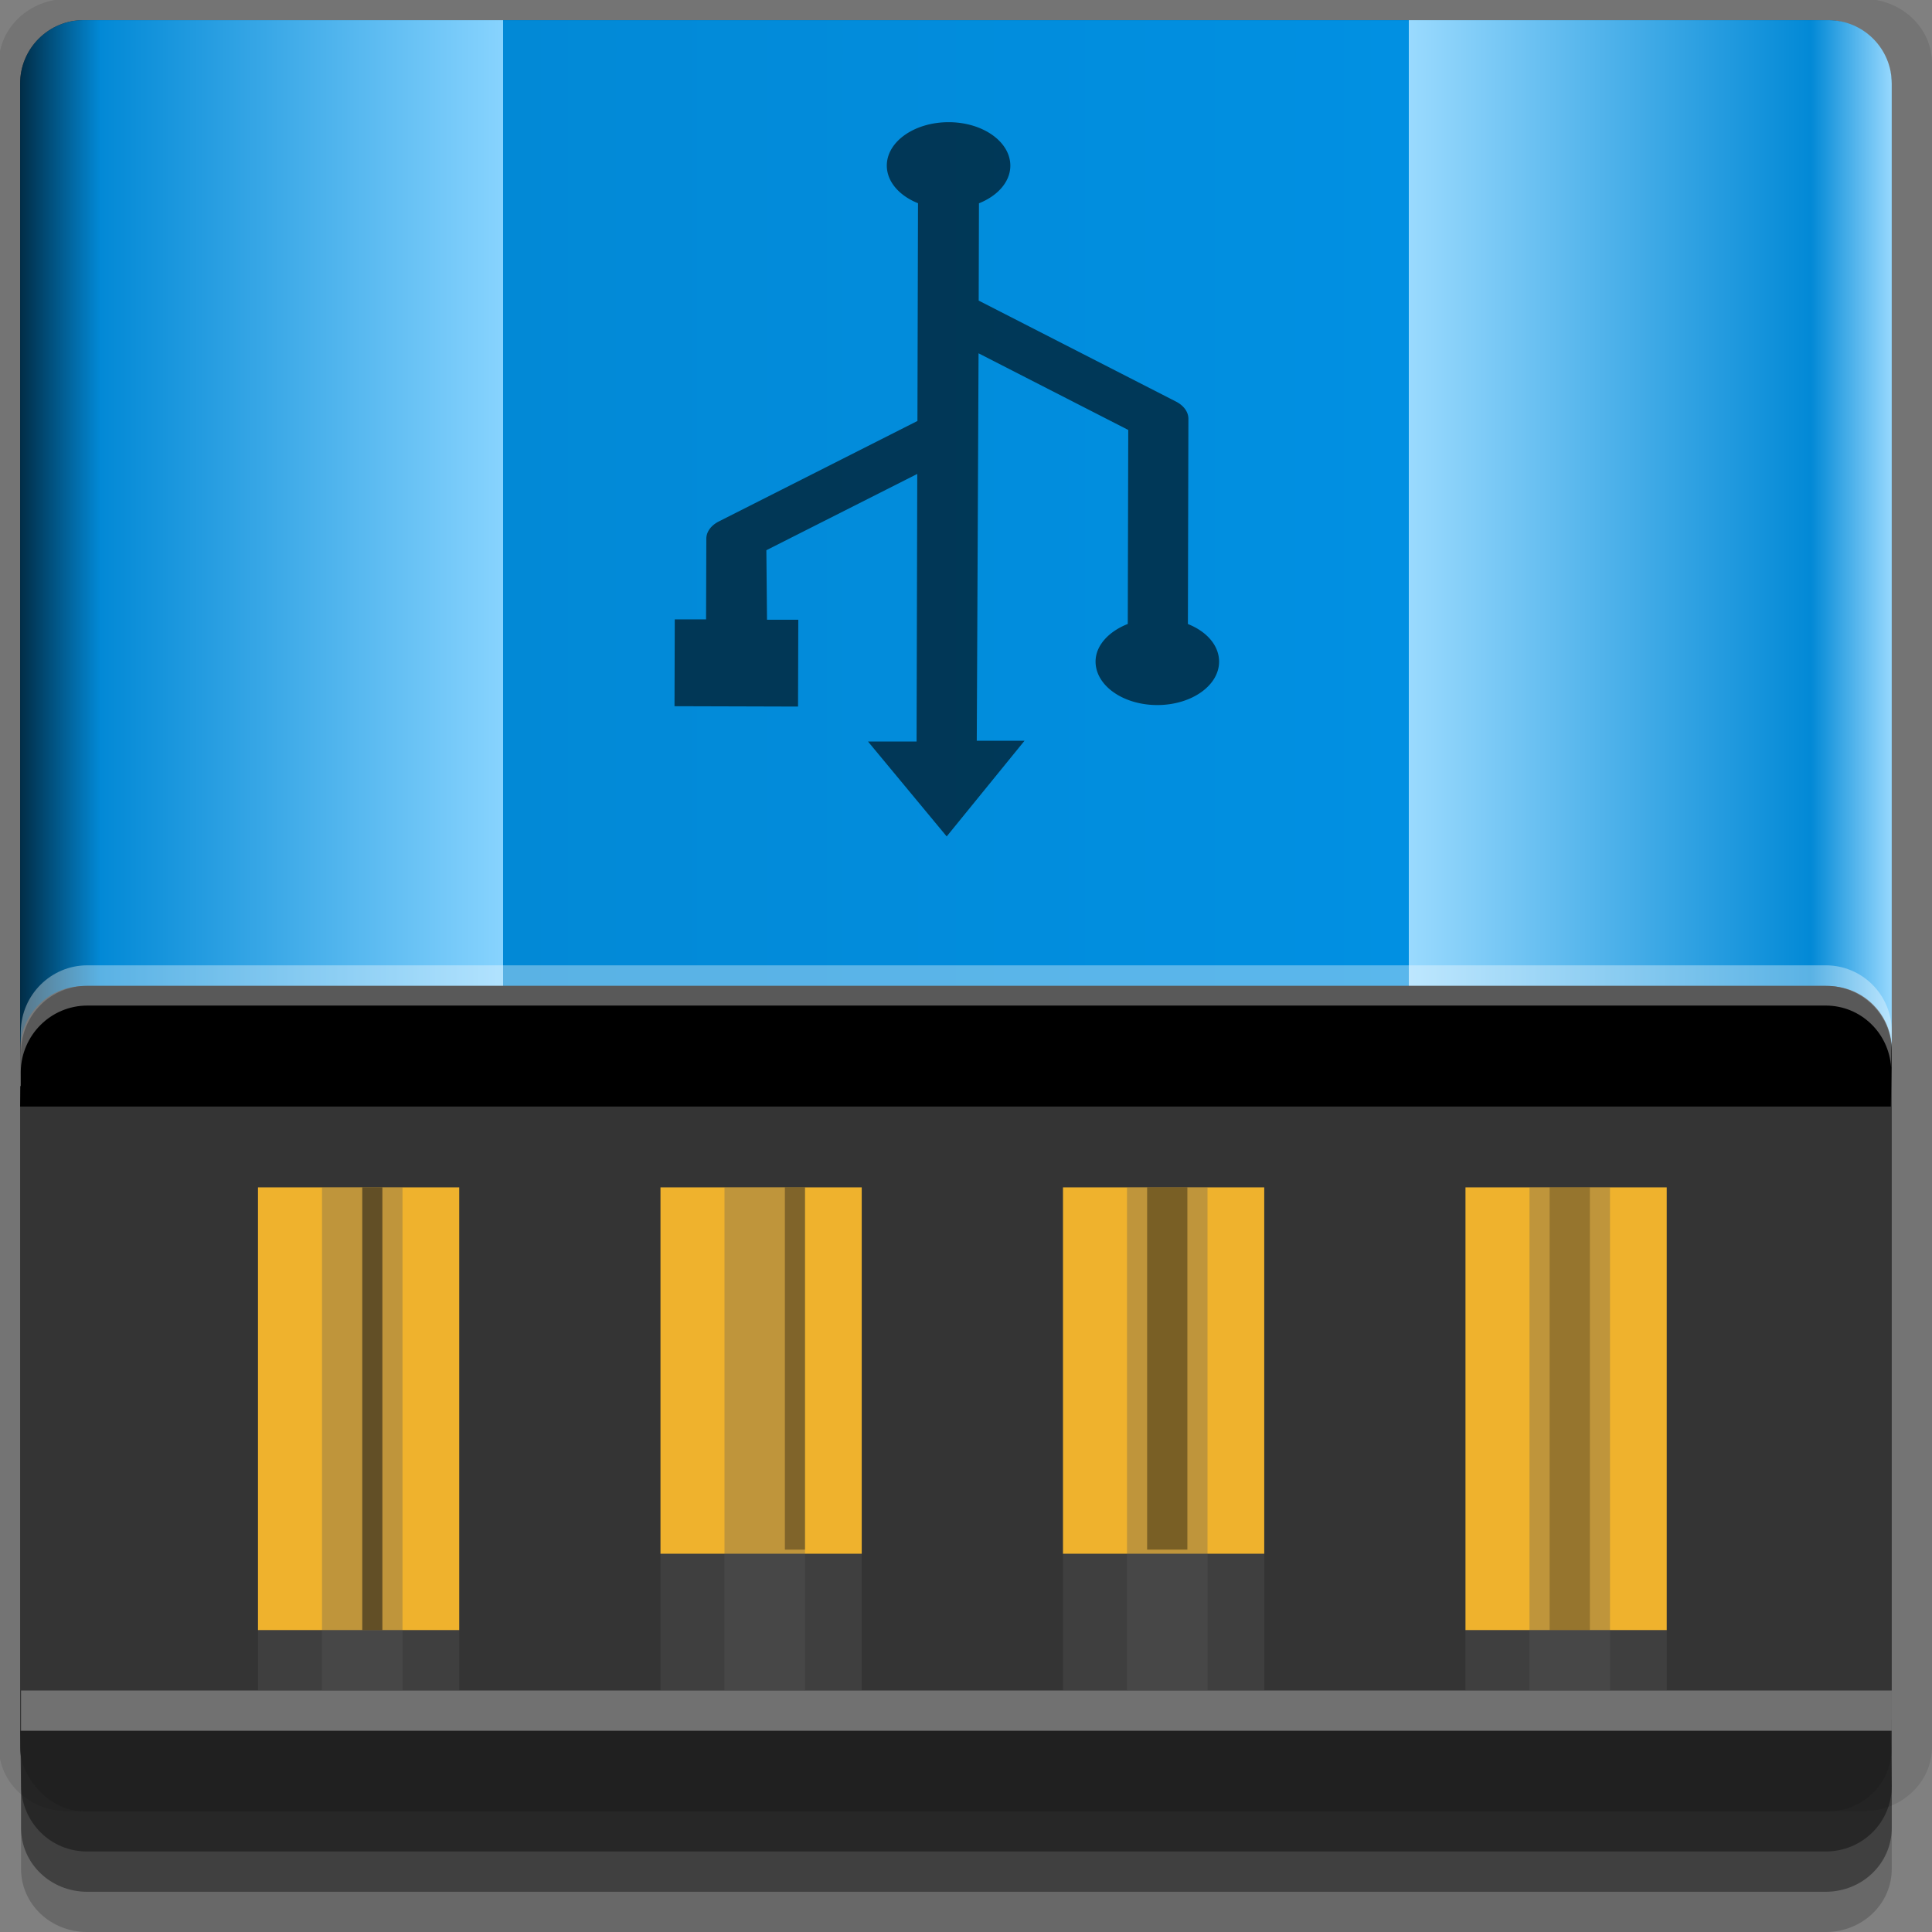 <?xml version="1.0" encoding="UTF-8" standalone="no"?>
<!-- Created with Inkscape (http://www.inkscape.org/) -->

<svg
   xmlns:dc="http://purl.org/dc/elements/1.1/"
   xmlns:cc="http://creativecommons.org/ns#"
   xmlns:rdf="http://www.w3.org/1999/02/22-rdf-syntax-ns#"
   xmlns:svg="http://www.w3.org/2000/svg"
   xmlns="http://www.w3.org/2000/svg"
   xmlns:xlink="http://www.w3.org/1999/xlink"
   xmlns:sodipodi="http://sodipodi.sourceforge.net/DTD/sodipodi-0.dtd"
   xmlns:inkscape="http://www.inkscape.org/namespaces/inkscape"
   width="96"
   height="96"
   id="svg2"
   version="1.1"
   inkscape:version="0.48.4 r9939"
   sodipodi:docname="usb-creator.svg">
  <rect width="100%" height="100%" fill="#808080" stroke="none"/>
  <defs
     id="defs4">
    <linearGradient
       id="linearGradient3797">
      <stop
         style="stop-color:#012d47;stop-opacity:1;"
         offset="0"
         id="stop3799" />
      <stop
         id="stop3815"
         offset="0.043"
         style="stop-color:#0289d6;stop-opacity:1;" />
      <stop
         id="stop3813"
         offset="0.258"
         style="stop-color:#87d3fe;stop-opacity:1;" />
      <stop
         id="stop3811"
         offset="0.258"
         style="stop-color:#0289d6;stop-opacity:1;" />
      <stop
         id="stop3809"
         offset="0.742"
         style="stop-color:#0190e2;stop-opacity:1;" />
      <stop
         id="stop3807"
         offset="0.742"
         style="stop-color:#9adafe;stop-opacity:1;" />
      <stop
         id="stop3805"
         offset="0.957"
         style="stop-color:#0289d6;stop-opacity:1;" />
      <stop
         style="stop-color:#96d8fe;stop-opacity:1;"
         offset="1"
         id="stop3801" />
    </linearGradient>
    <linearGradient
       inkscape:collect="always"
       xlink:href="#linearGradient3797"
       id="linearGradient3803"
       x1="1"
       y1="26.578"
       x2="94"
       y2="26.578"
       gradientUnits="userSpaceOnUse" />
  </defs>
  <sodipodi:namedview
     id="base"
     pagecolor="#ffffff"
     bordercolor="#666666"
     borderopacity="1.0"
     inkscape:pageopacity="0.0"
     inkscape:pageshadow="2"
     inkscape:zoom="4.667464"
     inkscape:cx="39.454635"
     inkscape:cy="49.102077"
     inkscape:document-units="px"
     inkscape:current-layer="layer1"
     showgrid="true"
     inkscape:snap-page="true"
     inkscape:snap-global="true"
     inkscape:snap-center="true"
     inkscape:snap-object-midpoints="false"
     showguides="true"
     inkscape:guide-bbox="true"
     inkscape:snap-bbox="true"
     inkscape:object-paths="true"
     inkscape:object-nodes="true"
     inkscape:window-width="1305"
     inkscape:window-height="744"
     inkscape:window-x="61"
     inkscape:window-y="24"
     inkscape:window-maximized="1"
     inkscape:snap-midpoints="false"
     inkscape:snap-grids="false"
     inkscape:snap-to-guides="false">
    <inkscape:grid
       type="xygrid"
       id="grid3002"
       empspacing="5"
       visible="true"
       enabled="true"
       snapvisiblegridlinesonly="true" />
  </sodipodi:namedview>
  <g
     inkscape:label="Layer 1"
     inkscape:groupmode="layer"
     id="layer1"
     transform="translate(0,-956.362)">
    <rect
       style="fill:#ffffff;fill-opacity:0;fill-rule:nonzero;stroke:none"
       id="rect3775"
       width="96"
       height="96"
       x="0"
       y="956.362"
       ry="0" />
    <path
       style="fill:#000000;fill-opacity:0.096;fill-rule:nonzero;stroke:none"
       d="m 3.353,956.307 c -1.884,0 -3.411,1.432 -3.411,3.198 l 0,83.659 c 0,1.766 1.527,3.198 3.411,3.198 l 89.236,0 c 1.884,0 3.411,-1.432 3.411,-3.198 l 0,-83.659 c 0,-1.766 -1.527,-3.198 -3.411,-3.198 z"
       id="rect3772"
       inkscape:connector-curvature="0"
       sodipodi:nodetypes="sssssssss" />
    <path
       style="fill:#000000;fill-opacity:0.187;fill-rule:nonzero;stroke:none"
       d="m 1.046,1041.807 0,7.422 c 0,1.739 1.462,3.134 3.285,3.134 l 86.384,0 c 1.823,0 3.285,-1.395 3.285,-3.134 l 0,-7.422 -92.954,0 z"
       id="rect3785"
       inkscape:connector-curvature="0" />
    <path
       style="fill:#000000;fill-opacity:0.384;fill-rule:nonzero;stroke:none"
       d="m 1.046,1041.807 0,5.381 c 0,1.762 1.462,3.175 3.285,3.175 l 86.384,0 c 1.823,0 3.285,-1.413 3.285,-3.175 l 0,-5.381 -92.954,0 z"
       id="rect3783"
       inkscape:connector-curvature="0" />
    <rect
       style="fill:#343434;fill-opacity:1;fill-rule:nonzero;stroke:none"
       id="rect2985-2"
       width="93"
       height="89"
       x="1"
       y="957.362"
       ry="3.151" />
    <path
       style="fill:#000000;fill-opacity:0.384;fill-rule:nonzero;stroke:none"
       d="m 1,1042.362 0.046,2.746 c 0.03,1.806 1.462,3.254 3.285,3.254 l 86.384,0 c 1.823,0 3.285,-1.448 3.285,-3.254 l -0.046,-2.746 z"
       id="rect3781"
       inkscape:connector-curvature="0"
       sodipodi:nodetypes="csssscc" />
    <rect
       style="fill:#ffffff;fill-opacity:0.3;fill-rule:nonzero;stroke:none"
       id="rect3770"
       width="92.954"
       height="2"
       x="1.046"
       y="1040.362" />
    <rect
       style="fill:#efb22d;fill-opacity:1;fill-rule:evenodd;stroke:none"
       id="rect3766"
       width="10"
       height="22"
       x="12.819"
       y="1015.362"
       ry="0"
       rx="5" />
    <rect
       rx="5"
       ry="0"
       y="1015.362"
       x="32.819"
       height="18.207"
       width="10"
       id="rect3768"
       style="fill:#efb22d;fill-opacity:1;fill-rule:evenodd;stroke:none" />
    <rect
       style="fill:#efb22d;fill-opacity:1;fill-rule:evenodd;stroke:none"
       id="rect3771"
       width="10"
       height="18.207"
       x="52.819"
       y="1015.362"
       ry="0"
       rx="5" />
    <rect
       rx="5"
       ry="0"
       y="1015.362"
       x="72.819"
       height="22"
       width="10"
       id="rect3773"
       style="fill:#efb22d;fill-opacity:1;fill-rule:evenodd;stroke:none" />
    <path
       style="fill:url(#linearGradient3803);fill-opacity:1;fill-rule:nonzero;stroke:none"
       d="M 4.156,1 C 2.411,1 1,2.411 1,4.156 l 0,48 C 1,50.411 2.411,49 4.156,49 l 86.688,0 C 92.589,49 94,50.411 94,52.156 l 0,-48 C 94,2.411 92.589,1 90.844,1 z"
       transform="translate(0,956.362)"
       id="rect3776"
       inkscape:connector-curvature="0"
       sodipodi:nodetypes="sscsscsss" />
    <path
       sodipodi:nodetypes="csssscc"
       inkscape:connector-curvature="0"
       id="path3781"
       d="m 1,1011.346 0.046,-2.746 c 0.03,-1.806 1.462,-3.254 3.285,-3.254 l 86.384,0 c 1.823,0 3.285,1.448 3.285,3.254 l -0.046,2.746 z"
       style="fill:#000000;fill-opacity:1;fill-rule:nonzero;stroke:none" />
    <path
       style="fill:#ffffff;fill-opacity:0.351;fill-rule:nonzero;stroke:none"
       d="m 4.344,1004.328 c -1.823,0 -3.282,1.476 -3.312,3.281 L 1,1010.328 l 0.031,0 0,-0.719 c 0.03,-1.806 1.489,-3.281 3.312,-3.281 l 86.375,0 c 1.747,0 3.135,1.363 3.25,3.062 L 94,1007.609 c 0,-1.806 -1.458,-3.281 -3.281,-3.281 l -86.375,0 z"
       id="path3783"
       inkscape:connector-curvature="0" />
    <path
       style="font-size:medium;font-style:normal;font-variant:normal;font-weight:normal;font-stretch:normal;text-indent:0;text-align:start;text-decoration:none;line-height:normal;letter-spacing:normal;word-spacing:normal;text-transform:none;direction:ltr;block-progression:tb;writing-mode:lr-tb;text-anchor:start;baseline-shift:baseline;color:#000000;fill:#000000;fill-opacity:0.605;stroke:none;stroke-width:2.3;marker:none;visibility:visible;display:inline;overflow:visible;enable-background:accumulate;font-family:Sans;-inkscape-font-specification:Sans"
       d="m 47.05,997.912 3.858,-4.743 -2.373,0 0.089,-19.251 7.438,3.808 -0.024,9.64 c -0.935,0.369 -1.598,1.061 -1.6,1.868 0,1.193 1.368,2.16 3.064,2.162 1.696,0 3.071,-0.962 3.074,-2.155 0,-0.808 -0.617,-1.501 -1.55,-1.872 l 0.025,-10.187 a 1.506,1.059 0 0 0 -0.612,-0.864 l -9.808,-5.019 0.013,-4.835 c 0.928,-0.371 1.557,-1.064 1.559,-1.869 0,-1.193 -1.368,-2.16 -3.064,-2.162 -1.696,0 -3.071,0.962 -3.074,2.155 0,0.804 0.624,1.5 1.55,1.872 l -0.028,10.82 -9.874,4.995 a 1.506,1.059 0 0 0 -0.616,0.862 l -0.013,4 -1.555,0 -0.013,4.316 6.138,0.018 0.013,-4.316 -1.555,0 -0.032,-3.453 7.498,-3.79 -0.034,13.295 -2.414,0 3.917,4.724 z"
       id="path4714"
       inkscape:connector-curvature="0" />
    <rect
       style="fill:#5a5a5a;fill-opacity:0.319;fill-rule:evenodd;stroke:none"
       id="rect3824"
       width="4"
       height="25"
       x="16"
       y="1015.362" />
    <rect
       y="1015.362"
       x="36"
       height="25"
       width="4"
       id="rect3826"
       style="fill:#5a5a5a;fill-opacity:0.319;fill-rule:evenodd;stroke:none" />
    <rect
       style="fill:#5a5a5a;fill-opacity:0.319;fill-rule:evenodd;stroke:none"
       id="rect3828"
       width="4"
       height="25"
       x="56"
       y="1015.362" />
    <rect
       y="1015.362"
       x="76"
       height="25"
       width="4"
       id="rect3830"
       style="fill:#5a5a5a;fill-opacity:0.319;fill-rule:evenodd;stroke:none" />
    <rect
       y="1015.362"
       x="18"
       height="22"
       width="1"
       id="rect3832"
       style="fill:#151515;fill-opacity:0.544;fill-rule:evenodd;stroke:none" />
    <rect
       style="fill:#0d0d0d;fill-opacity:0.355;fill-rule:evenodd;stroke:none"
       id="rect3834"
       width="1"
       height="18"
       x="39"
       y="1015.362" />
    <rect
       y="1015.362"
       x="57"
       height="18"
       width="2"
       id="rect3836"
       style="fill:#000000;fill-opacity:0.367;fill-rule:evenodd;stroke:none" />
    <rect
       style="fill:#000000;fill-opacity:0.218;fill-rule:evenodd;stroke:none"
       id="rect3838"
       width="2"
       height="22"
       x="77"
       y="1015.362" />
    <rect
       style="fill:#5a5a5a;fill-opacity:0.319;fill-rule:evenodd;stroke:none"
       id="rect3840"
       width="10"
       height="6.793"
       x="32.819"
       y="1033.569" />
    <rect
       y="1037.362"
       x="12.819"
       height="3"
       width="10"
       id="rect3842"
       style="fill:#5a5a5a;fill-opacity:0.319;fill-rule:evenodd;stroke:none" />
    <rect
       y="1033.569"
       x="52.819"
       height="6.793"
       width="10"
       id="rect3844"
       style="fill:#5a5a5a;fill-opacity:0.319;fill-rule:evenodd;stroke:none" />
    <rect
       style="fill:#5a5a5a;fill-opacity:0.319;fill-rule:evenodd;stroke:none"
       id="rect3846"
       width="10"
       height="3"
       x="72.819"
       y="1037.362" />
  </g>
</svg>
